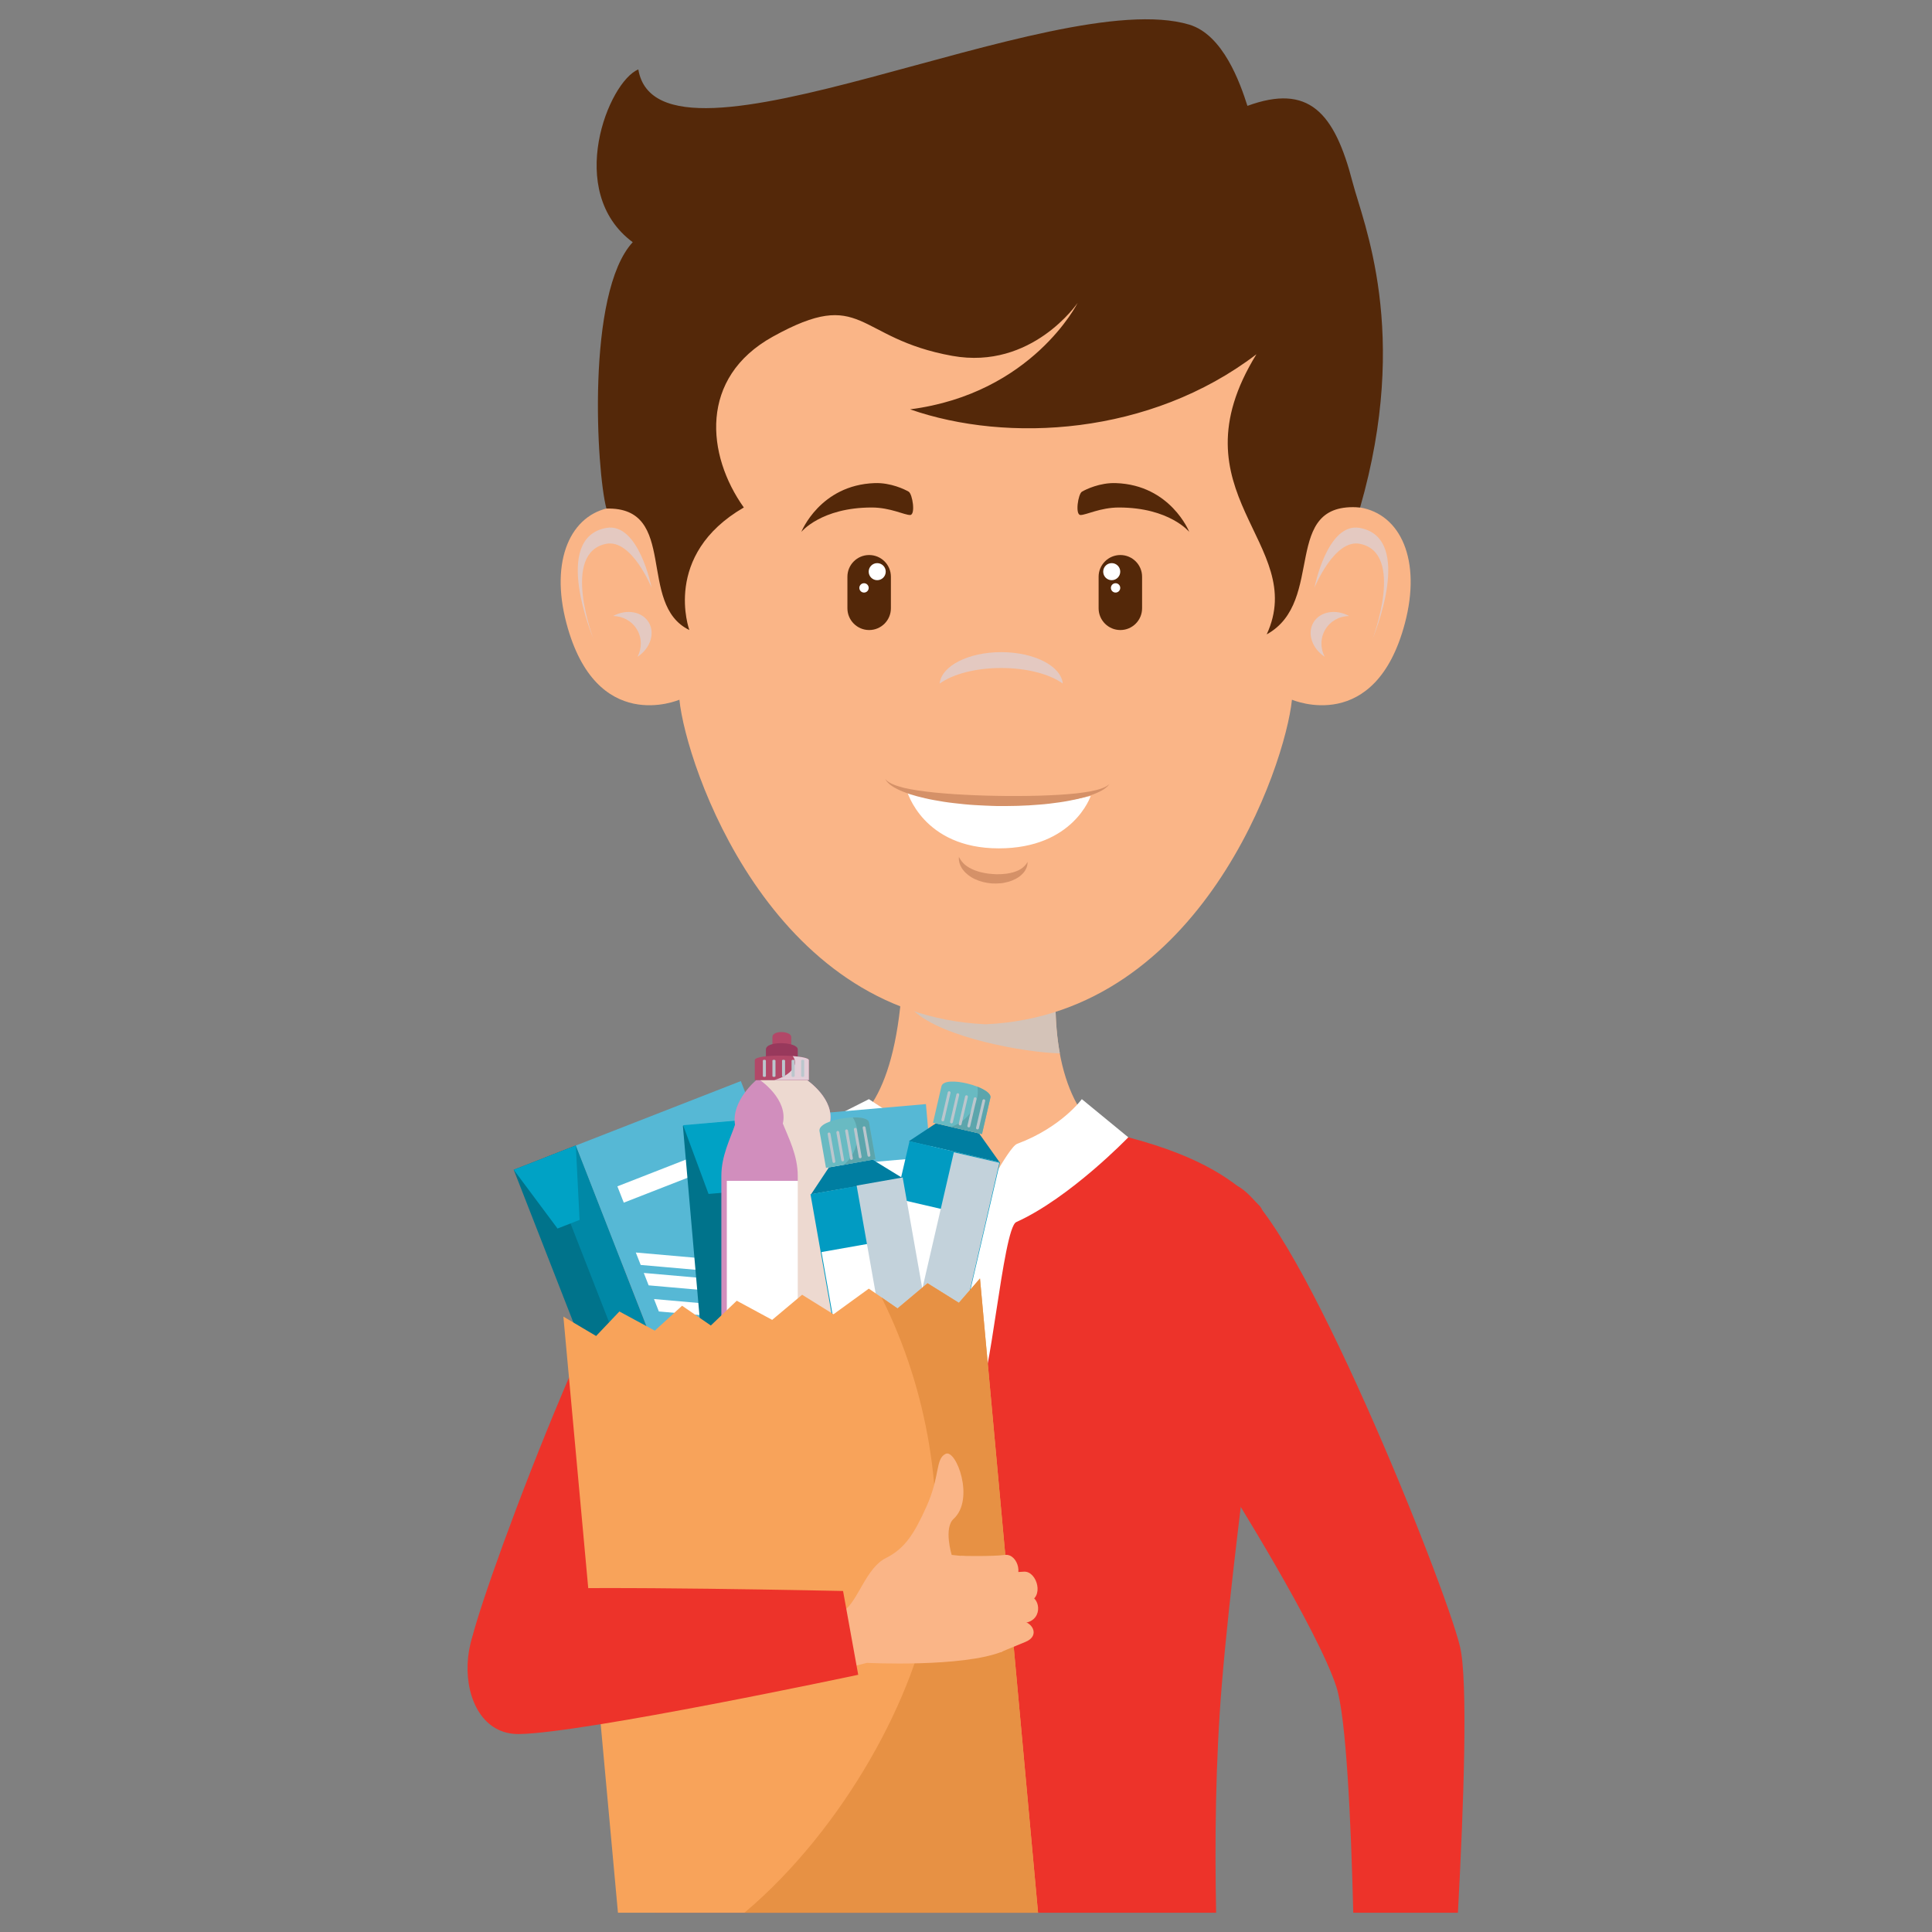<?xml version="1.0" encoding="utf-8"?>
<!-- Generator: Adobe Illustrator 17.0.0, SVG Export Plug-In . SVG Version: 6.00 Build 0)  -->
<!DOCTYPE svg PUBLIC "-//W3C//DTD SVG 1.1//EN" "http://www.w3.org/Graphics/SVG/1.1/DTD/svg11.dtd">
<svg version="1.1" xmlns="http://www.w3.org/2000/svg" xmlns:xlink="http://www.w3.org/1999/xlink" x="0px" y="0px" width="300px"
	 height="300px" viewBox="0 0 300 300" enable-background="new 0 0 300 300" xml:space="preserve">
<rect x="0" y="0" width="300" height="300" fill="#808080" stroke="none"/>
<g id="Layer_1" display="none">
	<g display="inline">
		<path fill="#FFFFFF" d="M167.474,297.653c55.871,0,101.438-18.548,101.438-41.217c0-22.726-45.567-41.274-101.438-41.274
			S65.978,233.71,65.978,256.436C65.978,279.105,111.603,297.653,167.474,297.653L167.474,297.653z"/>
		<path fill="#FFFFFF" d="M167.474,219.112c51.807,0,93.768,16.258,93.768,36.351s-41.961,36.408-93.768,36.408
			s-93.768-16.315-93.768-36.408S115.667,219.112,167.474,219.112L167.474,219.112z"/>
		<path fill="#F27222" d="M167.474,219.112c51.807,0,93.768,16.315,93.768,36.408s-41.961,36.408-93.768,36.408
			s-93.768-16.315-93.768-36.408S115.667,219.112,167.474,219.112L167.474,219.112z M167.474,220.372
			c50.032,0,90.562,15.513,90.562,34.576c0,19.12-40.53,34.633-90.562,34.633s-90.619-15.513-90.619-34.633
			C76.855,235.885,117.442,220.372,167.474,220.372L167.474,220.372z"/>
		<path fill="#CCCCCC" d="M167.474,276.93c30.168,0,54.784-9.216,54.784-20.494c0-11.335-24.615-20.551-54.784-20.551
			c-30.226,0-54.841,9.217-54.841,20.551C112.633,267.714,137.248,276.93,167.474,276.93L167.474,276.93z"/>
		<path fill="#F27222" d="M268.855,257.295c0.057,0.515,0.057,0.973,0.057,1.431c0,22.784-45.395,41.274-101.438,41.274
			S65.978,281.51,65.978,258.726c0-0.458,0.057-0.916,0.115-1.431c1.832,22.154,46.483,39.843,101.381,39.843
			C222.315,297.138,267.023,279.449,268.855,257.295L268.855,257.295z"/>
		<path fill="#F27222" d="M76.34,147.728c0,0,0,2.519-3.32,2.92c-7.327,0.916-35.148-12.308-41.274,13.796
			c-10.705,45.567,112.773,106.075,111.113,74.19l-0.687-13.166c-0.687-12.651-77.911,0.859-93.023-42.705
			c-10.762-31.199,28.623-7.556,35.149,1.431c0,0,4.637-20.952,4.637-22.612C88.934,159.864,76.34,147.728,76.34,147.728
			L76.34,147.728z"/>
		<path fill="#D15D1C" d="M76.34,147.728c0,0,0,2.519-3.32,2.92c-1.603,0.229-4.236-0.286-7.385-0.859
			c4.122,7.213,7.671,16.315,5.667,23.928l0,0c5.839,3.549,10.991,7.671,12.995,10.476c0,0,4.637-20.952,4.637-22.612
			C88.934,159.864,76.34,147.728,76.34,147.728L76.34,147.728z M85.613,231.535c28.794,16.143,58.047,22.726,57.245,7.098
			l-0.687-13.166c-0.401-7.442-27.306-5.839-52.494-12.136c0.744,3.206,0.515,7.327-1.431,12.594
			C87.502,228.1,86.586,229.932,85.613,231.535L85.613,231.535z"/>
		<path fill="#F27222" d="M262.386,142.976c-4.637,52.551-28.336,128.172-93.252,128.172c-64.401,0-88.157-76.251-92.737-128.172
			c34.004,0.458,67.95,0.916,101.896,1.088L262.386,142.976z"/>
		<path fill="#D15D1C" d="M251.453,197.016c-12.995,39.041-38.068,74.133-82.319,74.133c-43.792,0-68.751-35.263-81.746-74.133
			c2.92,5.152,4.98,9.388,7.442,14.655c14.311,30.741,37.782,55.299,74.304,55.299c38.297,0,62.226-26.276,76.422-58.619
			C247.732,203.313,248.132,203.255,251.453,197.016L251.453,197.016z"/>
		<path fill="#D15D1C" d="M256.09,162.211c-4.465,28.565-18.948,69.553-43.964,89.245c6.755-16.658,14.254-40.988,0.057-70.24
			C230.558,178.869,246.816,170.282,256.09,162.211L256.09,162.211z"/>
		<path fill="#FFFFFF" d="M169.363,101.932c123.878,0,123.936,79.399,0,79.399S45.485,101.932,169.363,101.932L169.363,101.932z"/>
		<path fill="#CCCCCC" d="M169.363,177.896c47.743,0,86.726-16.544,86.726-36.752s-38.984-36.751-86.726-36.751
			c-47.8,0-86.726,16.544-86.726,36.751S121.563,177.896,169.363,177.896L169.363,177.896z"/>
		<path fill="#131416" d="M169.363,177.953c44.651,0,81.059-13.796,81.059-30.683s-36.408-30.683-81.059-30.683
			s-81.059,13.796-81.059,30.683S124.712,177.953,169.363,177.953L169.363,177.953z"/>
		<path fill="#434844" d="M165.871,120.25c-16.487,0-31.599,2.175-43.392,5.896c-38.755,12.021-29.252,21.925-2.805,16.086
			c30.397-6.755,52.551-12.708,79.685,5.496c10.419,7.041,19.692,15.8,32.401,9.903c5.038-2.29,9.331-6.297,9.331-10.819
			C241.091,132.5,203.653,120.25,165.871,120.25L165.871,120.25z"/>
		<path fill="#FFFFFF" d="M169.363,114.812c44.766,0,81.059,13.739,81.059,30.683c0,0.344-0.057,0.63-0.057,0.916
			c-1.202-16.544-37.038-29.825-81.002-29.825c-44.021,0-79.857,13.281-81.059,29.825c0-0.286,0-0.572,0-0.916
			C88.304,128.551,124.597,114.812,169.363,114.812L169.363,114.812z"/>
		<path fill="#D15D1C" d="M48.919,151.678c4.064-0.573,7.499-0.744,8.93,1.832c1.488,2.519-2.29,5.438-6.411,5.953
			c-4.064,0.573-7.671,0.515-8.358-1.603C42.393,155.685,44.798,152.193,48.919,151.678L48.919,151.678z"/>
		<path fill="#D15D1C" d="M39.302,163.527c1.317,0,2.462-0.973,2.462-2.175s-1.145-2.175-2.462-2.175
			c-1.374,0-2.462,0.973-2.462,2.175C36.841,162.554,37.928,163.527,39.302,163.527L39.302,163.527z"/>
		<g>
			<path fill="#F2F2F2" d="M162.175,0c2.301,2.217,10.374,10.835,7.948,22.506c-2.803,13.595-11.922,12.508-12.591,25.727
				c-0.544,11.127,9.203,19.243,13.303,23.51c-3.598-6.317-7.823-15.185-7.404-23.468c0.669-13.261,9.747-12.173,12.591-25.727
				C178.238,11.838,167.027,3.221,162.175,0L162.175,0z"/>
			<path fill="#F2F2F2" d="M138.121,38.025c2.05,1.213,9.287,6.149,10.165,14.265c0.962,9.454-5.396,9.747-3.012,18.741
				c2.008,7.53,10.291,11.88,13.93,14.265c-3.765-3.807-8.45-9.329-9.956-14.934c-2.385-8.994,3.974-9.245,2.97-18.699
				C151.466,44.217,142.095,39.657,138.121,38.025L138.121,38.025z"/>
			<path fill="#F2F2F2" d="M198.485,19.745c-2.593,1.799-11.755,9.078-11.629,20.247c0.084,13.01,8.827,12.884,6.944,25.309
				c-1.548,10.458-12.173,17.067-16.775,20.665c4.518-5.522,10.123-13.428,11.253-21.209c1.882-12.466-6.819-12.34-6.944-25.308
				C181.25,29.241,193.34,22.255,198.485,19.745L198.485,19.745z"/>
			<path fill="#F2F2F2" d="M147.868,86.676c0,0-8.492-4.476-10.123-9.956c-1.631-5.522-0.837-10.333-0.837-10.333
				s-5.187,9.621-2.719,14.767C136.657,86.3,147.868,86.676,147.868,86.676L147.868,86.676z"/>
			<path fill="#F2F2F2" d="M190.077,82.702c0,0,8.492-4.434,10.123-9.956c1.673-5.48,0.837-10.291,0.837-10.291
				s5.187,9.621,2.719,14.767C201.33,82.367,190.077,82.702,190.077,82.702L190.077,82.702z"/>
		</g>
	</g>
</g>
<g id="Layer_2">
	<g>
		<path fill="#ED332A" d="M188.839,297.006H101.7c1.212-11.558,2.493-25.854,3.268-40.506c1.707-32.269-2.464-69.818,0-73.033
			c2.676-3.491,10.415-7.433,23.292-9.418c11.525-1.775,22.461,0,22.461,0s12.111-0.703,24.483,2.553
			c11.583,3.052,16.728,6.885,20.38,10.636c3.711,3.819-3.377,44.291-5.851,74.234C188.734,273.555,188.616,286.147,188.839,297.006
			z"/>
		<path fill="#FAB587" d="M151.734,190.137c0,0,24.652-10.014,20.564-12.913c-5.42-3.847-10.156-12.26-7.779-30.981
			c3.397-26.73-22.997-28.729-24.258-4.748c0.648,23.686-4.355,31.278-9.094,34.014
			C128.201,177.224,151.734,190.137,151.734,190.137z"/>
		<path fill="#D4C3B8" d="M164.572,163.562c-5.581-0.131-18.092-2.435-22.576-6.51c-4.114-3.741,0.458-5.637-1.693-10.459
			c0.013-1.621,0.006-3.297-0.042-5.098c1.26-23.981,27.655-21.982,24.258,4.748C163.606,153.43,163.748,159.087,164.572,163.562z"
			/>
		<path fill="#FFFFFF" d="M134.928,170.674c0,0,5.279,3.658,11.585,6.652c1.802,0.852,5.22,10.199,5.22,10.199
			s4.832-9.396,6.196-9.905c6.893-2.568,10.056-6.947,10.056-6.947l7.218,5.928c0,0-9.059,9.406-17.405,13.167
			c-2.079,0.942-4.121,26.612-5.961,26.612c-2.2,0-4.337-25.588-6.37-26.432c-9.83-4.056-17.209-15.9-17.209-15.9L134.928,170.674z"
			/>
		<path fill="#FAB587" d="M94.913,78.802c1.976-0.327,6.382,0,8.409,2.592c-0.176-6.826-2.497-17.204-2.615-24.806
			c-0.397-26.457,27.972-39.864,52.348-37.982c24.377-1.882,52.74,11.525,52.343,37.982c-0.116,7.602-2.437,17.979-2.612,24.806
			c2.031-2.592,6.431-2.919,8.41-2.592c6.327,1.054,9.539,8.223,6.96,17.963c-4.603,17.4-17.354,11.954-17.543,11.888
			c-1.047,10.294-14.079,48.736-47.357,50.388c-0.067,0.005-0.133,0-0.201,0c-0.069,0-0.132,0.005-0.201,0
			c-33.279-1.651-46.314-40.094-47.357-50.388c-0.189,0.067-12.942,5.512-17.544-11.888C85.375,87.025,88.583,79.856,94.913,78.802z
			"/>
		<path fill="#542809" d="M107.041,97.828c-8.215-3.965-1.605-19.161-12.876-18.856c-1.537-5.729-3.168-33.533,4.085-41.363
			c-10.585-7.83-3.773-24.94,0.869-26.825c3.187,18.851,64.579-13.248,85.551-6.959c5.273,1.583,7.903,9.083,9.03,12.613
			c9.519-3.481,13.522,0.993,16.337,11.891c1.59,6.16,9.01,23.2,1.159,50.473c-12.468-1.033-5.204,14.579-14.502,19.703
			c6.536-14.144-14.929-21.894-1.594-43.497c-16.518,12.615-38.666,13.827-53.781,8.554c18.984-2.458,26.016-16.53,26.016-16.53
			s-7.081,10.45-19.46,8.227c-15.181-2.732-13.71-10.838-27.88-2.98c-11.487,6.372-10.295,18.387-4.495,26.523
			C102.759,86.184,107.041,97.828,107.041,97.828z"/>
		<g>
			<path fill="#542809" d="M168.003,76.348c0.598-0.351,2.787-1.42,5.268-1.332c8.5,0.29,11.398,7.578,11.398,7.578
				s-3.081-3.789-10.927-3.789c-2.9,0-5.104,1.185-5.968,1.163C166.911,79.945,167.409,76.707,168.003,76.348z"/>
			<path fill="#542809" d="M141.098,76.348c-0.595-0.351-2.787-1.42-5.267-1.332c-8.499,0.29-11.4,7.578-11.4,7.578
				s3.08-3.789,10.928-3.789c2.903,0,5.101,1.185,5.97,1.163C142.195,79.945,141.695,76.707,141.098,76.348z"/>
			<path fill="#FFFFFF" d="M140.824,122.788c0,0,2.429,8.945,14.272,8.945c11.592,0,14.268-8.14,14.268-8.14
				s-5.841,1.507-13.756,1.507C147.702,125.1,140.824,122.788,140.824,122.788z"/>
			<g>
				<path fill="#D59168" d="M172.264,121.749c0,0-0.089,0.109-0.256,0.314c-0.179,0.182-0.5,0.461-0.942,0.693
					c-0.881,0.495-2.246,0.978-3.914,1.348c-0.834,0.181-1.743,0.36-2.71,0.492c-0.966,0.136-1.987,0.27-3.047,0.344
					c-1.059,0.085-2.155,0.164-3.269,0.188c-1.114,0.031-2.246,0.036-3.378,0.029c-1.132-0.029-2.263-0.078-3.376-0.146
					c-1.113-0.063-2.205-0.183-3.261-0.305c-1.057-0.115-2.073-0.282-3.034-0.46c-0.962-0.168-1.864-0.384-2.689-0.605
					c-0.413-0.113-0.807-0.233-1.179-0.347c-0.369-0.137-0.719-0.256-1.044-0.387c-0.648-0.265-1.197-0.543-1.617-0.827
					c-0.428-0.269-0.709-0.568-0.873-0.776c-0.141-0.226-0.217-0.347-0.217-0.347s0.098,0.1,0.28,0.289
					c0.198,0.166,0.519,0.37,0.961,0.558c0.438,0.194,1.004,0.358,1.652,0.527c0.655,0.155,1.404,0.292,2.224,0.422
					c0.824,0.118,1.718,0.227,2.669,0.324c0.95,0.097,1.955,0.168,2.995,0.242c1.04,0.08,2.119,0.107,3.213,0.167
					c1.095,0.049,2.209,0.076,3.322,0.091c1.113,0.025,2.227,0.038,3.324,0.025c1.096-0.017,2.176-0.007,3.218-0.049
					c2.086-0.061,4.03-0.172,5.687-0.341c0.825-0.1,1.582-0.194,2.245-0.319c0.659-0.131,1.235-0.26,1.687-0.422
					c0.461-0.156,0.786-0.319,1.01-0.468C172.154,121.838,172.264,121.749,172.264,121.749z"/>
			</g>
			<g>
				<path fill="#D59168" d="M159.558,133.836c-0.018,0.002,0.031,0.209-0.062,0.592c-0.044,0.198-0.126,0.425-0.271,0.664
					c-0.136,0.247-0.337,0.5-0.593,0.733c-0.503,0.487-1.237,0.86-2.048,1.097c-0.409,0.101-0.835,0.212-1.275,0.237
					c-0.439,0.039-0.886,0.042-1.332,0.018c-0.889-0.081-1.773-0.28-2.542-0.646c-0.773-0.344-1.427-0.856-1.853-1.401
					c-0.439-0.537-0.621-1.105-0.668-1.485c-0.041-0.188-0.02-0.344-0.021-0.445c0.003-0.1,0.004-0.153,0.004-0.153
					s0.09,0.201,0.29,0.495c0.192,0.296,0.519,0.663,0.981,0.982c0.466,0.316,1.054,0.601,1.733,0.8
					c0.333,0.116,0.7,0.167,1.061,0.253c0.368,0.065,0.744,0.12,1.125,0.135c0.757,0.077,1.522,0.033,2.223-0.05
					c0.345-0.065,0.687-0.112,0.993-0.206c0.307-0.092,0.593-0.193,0.844-0.316c0.246-0.127,0.473-0.257,0.65-0.406
					c0.177-0.145,0.336-0.294,0.435-0.426C159.459,134.042,159.551,133.825,159.558,133.836z"/>
			</g>
			<path fill="#542809" d="M131.586,94.455c0,1.865,1.516,3.377,3.377,3.377l0,0c1.863,0,3.375-1.512,3.375-3.377v-4.9
				c0-1.863-1.511-3.371-3.375-3.371l0,0c-1.861,0-3.377,1.509-3.377,3.371V94.455z"/>
			<path fill="#542809" d="M170.592,94.455c0,1.865,1.514,3.377,3.377,3.377l0,0c1.861,0,3.373-1.512,3.373-3.377v-4.9
				c0-1.863-1.512-3.371-3.373-3.371l0,0c-1.863,0-3.377,1.509-3.377,3.371V94.455z"/>
			<path fill="#FFFFFF" d="M171.304,88.765c0,0.734,0.588,1.327,1.321,1.327c0.731,0,1.325-0.593,1.325-1.327
				c0-0.73-0.594-1.322-1.325-1.322C171.892,87.443,171.304,88.035,171.304,88.765z"/>
			<path fill="#FFFFFF" d="M134.89,88.765c0,0.734,0.593,1.327,1.321,1.327c0.733,0,1.326-0.593,1.326-1.327
				c0-0.73-0.593-1.322-1.326-1.322C135.483,87.443,134.89,88.035,134.89,88.765z"/>
			<circle fill="#FFFFFF" cx="173.225" cy="91.288" r="0.725"/>
			<circle fill="#FFFFFF" cx="134.164" cy="91.288" r="0.726"/>
			<path fill="#E4C9C1" d="M155.468,103.728c-4.039,0-7.558,0.967-9.558,2.418c0.258-2.717,4.419-4.881,9.558-4.881
				c5.141,0,9.3,2.164,9.561,4.878C163.026,104.695,159.508,103.728,155.468,103.728z"/>
			<path fill="#E4C9C1" d="M205.795,97.743c-0.799,1.337-0.775,2.93-0.096,4.241c-1.972-1.299-2.756-3.635-1.74-5.341
				c1.018-1.699,3.456-2.114,5.529-0.992C208.016,95.672,206.597,96.406,205.795,97.743z"/>
			<path fill="#E4C9C1" d="M98.904,97.743c0.798,1.337,0.773,2.93,0.094,4.241c1.972-1.299,2.758-3.635,1.739-5.341
				c-1.017-1.699-3.454-2.114-5.527-0.992C96.687,95.672,98.1,96.406,98.904,97.743z"/>
			<path fill="#E4C9C1" d="M94.136,84.442c-7.079,1.388-1.982,14.762-1.982,14.762s-6.631-15.659,1.982-17.227
				c5.058-0.918,7.049,9.29,7.049,9.29S98.1,83.667,94.136,84.442z"/>
			<path fill="#E4C9C1" d="M211.152,84.442c7.081,1.388,1.978,14.762,1.978,14.762s6.632-15.659-1.978-17.227
				c-5.059-0.918-7.047,9.29-7.047,9.29S207.185,83.667,211.152,84.442z"/>
		</g>
		<path fill="#ED332A" d="M210.134,297.006c-0.358-14.289-1.091-30.338-2.609-35.027c-2.898-8.993-16.682-30.927-16.682-30.927
			s-7.992-51.63,1.33-46.872c9.322,4.761,32.164,61.663,34.533,71.49c1.267,5.264,0.588,24.545-0.321,41.336H210.134z"/>
		<path fill="#ED332A" d="M91.338,259.586c2.901-8.993,16.686-30.927,16.686-30.927s7.994-51.629-1.333-46.871
			c-9.32,4.761-31.017,62.728-33.385,72.558C70.935,264.177,88.435,268.577,91.338,259.586z"/>
		<g>
			<g>
				<polygon fill="#00738B" points="101.586,237.492 111.232,233.726 89.413,177.875 79.769,181.638 				"/>
				<polygon fill="#0088A6" points="106.407,235.607 111.232,233.726 89.413,177.875 84.597,179.756 				"/>
				<polygon fill="#00A2C5" points="86.573,190.766 89.997,189.429 89.413,177.875 79.769,181.638 				"/>
				<polygon fill="#00A2C5" points="104.424,224.598 100.998,225.938 101.586,237.492 111.232,233.726 				"/>
				<polygon fill="#56B8D5" points="111.232,233.726 136.846,223.721 115.035,167.869 89.413,177.875 				"/>
				<polygon fill="#FFFFFF" points="96.861,186.748 116.337,179.144 115.35,176.606 95.866,184.215 				"/>
				<polygon fill="#FFFFFF" points="99.486,196.42 125.12,198.677 124.37,196.745 98.729,194.49 				"/>
				<polygon fill="#FFFFFF" points="103.891,207.703 129.529,209.959 128.778,208.028 103.137,205.771 				"/>
				<polygon fill="#FFFFFF" points="102.306,203.644 127.945,205.901 127.19,203.972 101.551,201.715 				"/>
				<polygon fill="#FFFFFF" points="100.721,199.588 126.362,201.845 125.606,199.913 99.967,197.662 				"/>
				
					<rect x="111.403" y="227.45" transform="matrix(0.932 -0.363 0.363 0.932 -75.455 56.825)" fill="#FFFFFF" width="3.988" height="3.264"/>
			</g>
			<g>
				
					<rect x="108.648" y="174.165" transform="matrix(-0.996 0.087 -0.087 -0.996 244.927 397.645)" fill="#00738B" width="10.349" height="59.959"/>
				
					<rect x="113.813" y="173.941" transform="matrix(-0.996 0.087 -0.087 -0.996 250.039 396.983)" fill="#0088A6" width="5.174" height="59.959"/>
				<polygon fill="#00A2C5" points="110.022,185.396 113.682,185.077 116.382,173.829 106.067,174.722 				"/>
				<polygon fill="#00A2C5" points="117.618,222.889 113.958,223.208 111.264,234.46 121.574,233.562 				"/>
				<polygon fill="#56B8D5" points="121.574,233.562 148.976,231.181 143.778,171.443 116.382,173.829 				"/>
				
					<rect x="120.868" y="180.818" transform="matrix(-0.996 0.086 -0.086 -0.996 277.916 352.311)" fill="#FFFFFF" width="20.908" height="2.721"/>
				<polygon fill="#FFFFFF" points="120.815,194.461 144.783,203.848 144.604,201.787 120.641,192.397 				"/>
				<polygon fill="#FFFFFF" points="121.866,206.522 145.83,215.911 145.654,213.846 121.692,204.459 				"/>
				<polygon fill="#FFFFFF" points="121.487,202.183 145.455,211.573 145.274,209.511 121.309,200.125 				"/>
				<polygon fill="#FFFFFF" points="121.111,197.848 145.078,207.235 144.898,205.175 120.931,195.785 				"/>
				
					<rect x="122.97" y="228.081" transform="matrix(0.996 -0.087 0.087 0.996 -19.538 11.76)" fill="#FFFFFF" width="3.986" height="3.269"/>
			</g>
			<g>
				<rect x="113.455" y="210.51" fill="#D17EB3" width="16.268" height="8.188"/>
				<path fill="#D18EBD" d="M117.44,167.71h7.859c0,0,4.424,2.98,3.551,6.753c0.881,2.221,2.318,4.939,2.318,8.112
					c0,9.421,0,34.675,0,34.675h-19.156c0,0,0-25.131,0-34.675c0-3.095,1.387-5.753,2.12-7.924
					C113.526,170.961,117.44,167.71,117.44,167.71z"/>
				<rect x="112.86" y="183.359" fill="#FFFFFF" width="12.14" height="25.527"/>
				<path fill="#B24868" d="M122.862,161.018c0-0.942-2.919-1.081-2.919,0c0,0.461,0,2.27,0,2.27h2.919
					C122.862,163.288,122.862,161.658,122.862,161.018z"/>
				<path fill="#98395C" d="M123.874,162.955c0-1.203-4.944-1.386-4.944,0c0,0.585,0,2.896,0,2.896h4.944
					C123.874,165.851,123.874,163.768,123.874,162.955z"/>
				<path fill="#EDD9D0" d="M121.556,174.463c0.873-3.773-3.551-6.753-3.551-6.753h7.293c0,0,4.424,2.98,3.551,6.753
					c0.881,2.221,2.318,4.939,2.318,8.112c0,9.421,0,34.675,0,34.675h-7.293c0,0,0-25.254,0-34.675
					C123.874,179.403,122.441,176.684,121.556,174.463z"/>
				<path fill="#B24868" d="M125.604,164.62c0-0.864-8.4-1.013-8.4,0c0,0.629,0,3.09,0,3.09h8.4
					C125.604,167.71,125.604,165.49,125.604,164.62z"/>
				<path fill="#E3CED8" d="M123.088,163.984c1.404,0.106,2.516,0.322,2.516,0.636c0,0.87,0,3.09,0,3.09h-5.373
					C122.797,167.005,124.143,165.299,123.088,163.984z"/>
				<path fill="#BBC6CD" d="M124.404,167.098c0,0.069,0.106,0.123,0.239,0.123l0,0c0.13,0,0.237-0.054,0.237-0.123v-2.412
					c0-0.069-0.107-0.123-0.237-0.123l0,0c-0.133,0-0.239,0.053-0.239,0.123V167.098z"/>
				<path fill="#BBC6CD" d="M122.915,167.098c0,0.069,0.107,0.123,0.241,0.123l0,0c0.131,0,0.24-0.054,0.24-0.123v-2.412
					c0-0.069-0.108-0.123-0.24-0.123l0,0c-0.134,0-0.241,0.053-0.241,0.123V167.098z"/>
				<path fill="#BBC6CD" d="M121.432,167.098c0,0.069,0.099,0.123,0.238,0.123l0,0c0.127,0,0.236-0.054,0.236-0.123v-2.412
					c0-0.069-0.109-0.123-0.236-0.123l0,0c-0.139,0-0.238,0.053-0.238,0.123V167.098z"/>
				<path fill="#BBC6CD" d="M119.943,167.098c0,0.069,0.104,0.123,0.238,0.123l0,0c0.127,0,0.237-0.054,0.237-0.123v-2.412
					c0-0.069-0.111-0.123-0.237-0.123l0,0c-0.135,0-0.238,0.053-0.238,0.123V167.098z"/>
				<path fill="#BBC6CD" d="M118.453,167.098c0,0.069,0.107,0.123,0.239,0.123l0,0c0.128,0,0.237-0.054,0.237-0.123v-2.412
					c0-0.069-0.109-0.123-0.237-0.123l0,0c-0.132,0-0.239,0.053-0.239,0.123V167.098z"/>
			</g>
			<g>
				<polygon fill="#007EA1" points="145.834,216.092 144.195,223.16 132.256,220.398 133.897,213.326 				"/>
				<polygon fill="#007EA1" points="152.036,175.998 155.205,180.456 141.141,177.199 145.32,174.441 				"/>
				
					<rect x="136.23" y="178.286" transform="matrix(-0.974 -0.226 0.226 -0.974 238.209 425.726)" fill="#019BC2" width="14.433" height="41.914"/>
				
					<rect x="136.793" y="186.956" transform="matrix(0.974 0.226 -0.226 0.974 47.984 -26.95)" fill="#FFFFFF" width="10.337" height="19.23"/>
				<path fill="#69BAC2" d="M153.787,170.444c0.37-1.591-7.168-3.615-7.599-1.761c-0.268,1.15-1.31,5.656-1.31,5.656l7.601,1.76
					C152.479,176.099,153.421,172.035,153.787,170.444z"/>
				<path fill="#5CA5AC" d="M151.784,168.752c1.228,0.486,2.136,1.118,2.003,1.692c-0.366,1.591-1.308,5.655-1.308,5.655
					l-4.856-1.121C150.241,174.23,152.181,171.383,151.784,168.752z"/>
				<path fill="#BBC6CD" d="M151.565,175.108c-0.028,0.116,0.048,0.236,0.168,0.265l0,0c0.117,0.026,0.24-0.049,0.268-0.167
					l0.977-4.241c0.031-0.118-0.042-0.237-0.161-0.265l0,0c-0.12-0.026-0.239,0.045-0.265,0.167L151.565,175.108z"/>
				<path fill="#BBC6CD" d="M150.22,174.793c-0.027,0.121,0.049,0.239,0.165,0.266l0,0c0.12,0.027,0.241-0.048,0.265-0.167
					l0.985-4.24c0.026-0.119-0.045-0.234-0.163-0.264l0,0c-0.122-0.028-0.238,0.046-0.265,0.166L150.22,174.793z"/>
				<path fill="#BBC6CD" d="M148.874,174.482c-0.025,0.118,0.048,0.237,0.166,0.265l0,0c0.123,0.026,0.24-0.048,0.265-0.163
					l0.983-4.241c0.028-0.123-0.047-0.239-0.165-0.265l0,0c-0.122-0.026-0.235,0.045-0.261,0.163L148.874,174.482z"/>
				<path fill="#BBC6CD" d="M147.529,174.17c-0.028,0.122,0.047,0.236,0.164,0.264l0,0c0.12,0.028,0.241-0.044,0.267-0.162
					l0.979-4.242c0.029-0.122-0.045-0.238-0.163-0.266l0,0c-0.12-0.026-0.241,0.045-0.266,0.165L147.529,174.17z"/>
				<path fill="#BBC6CD" d="M146.184,173.857c-0.027,0.121,0.047,0.237,0.166,0.265l0,0c0.119,0.026,0.233-0.045,0.266-0.164
					l0.98-4.241c0.03-0.12-0.047-0.238-0.167-0.265l0,0c-0.118-0.026-0.237,0.047-0.262,0.163L146.184,173.857z"/>
				
					<rect x="143.313" y="179.098" transform="matrix(-0.974 -0.225 0.225 -0.974 245.039 428.069)" fill="#C3D2DB" width="7.257" height="41.914"/>
			</g>
			<g>
				<polygon fill="#007EA1" points="145.489,219.399 146.75,226.542 134.685,228.675 133.418,221.524 				"/>
				<polygon fill="#007EA1" points="135.496,180.075 140.158,182.935 125.942,185.447 128.711,181.275 				"/>
				
					<rect x="129.479" y="183.869" transform="matrix(-0.985 0.174 -0.174 -0.985 306.892 382.796)" fill="#019BC2" width="14.433" height="41.915"/>
				
					<rect x="129.114" y="193.334" transform="matrix(0.985 -0.174 0.174 0.985 -33.254 26.451)" fill="#FFFFFF" width="10.342" height="19.232"/>
				<path fill="#69BAC2" d="M134.936,174.286c-0.284-1.613-8.018-0.523-7.682,1.352c0.201,1.163,1.006,5.716,1.006,5.716
					l7.684-1.357C135.944,179.997,135.216,175.887,134.936,174.286z"/>
				<path fill="#5CA5AC" d="M132.429,173.51c1.316-0.036,2.399,0.19,2.507,0.775c0.28,1.601,1.008,5.711,1.008,5.711l-4.91,0.867
					C133.153,179.152,133.819,175.772,132.429,173.51z"/>
				<path fill="#BBC6CD" d="M134.713,179.436c0.023,0.122,0.139,0.205,0.26,0.183l0,0c0.118-0.023,0.198-0.135,0.18-0.258
					l-0.757-4.289c-0.021-0.118-0.136-0.196-0.256-0.176l0,0c-0.123,0.02-0.203,0.136-0.18,0.255L134.713,179.436z"/>
				<path fill="#BBC6CD" d="M133.353,179.681c0.027,0.119,0.138,0.198,0.256,0.177l0,0c0.121-0.022,0.2-0.137,0.18-0.26
					l-0.758-4.284c-0.022-0.12-0.133-0.201-0.255-0.181l0,0c-0.121,0.022-0.203,0.136-0.182,0.258L133.353,179.681z"/>
				<path fill="#BBC6CD" d="M131.995,179.919c0.021,0.123,0.133,0.201,0.253,0.176l0,0c0.123-0.02,0.203-0.131,0.182-0.252
					l-0.758-4.288c-0.02-0.123-0.137-0.201-0.255-0.181l0,0c-0.12,0.025-0.201,0.137-0.18,0.255L131.995,179.919z"/>
				<path fill="#BBC6CD" d="M130.634,180.156c0.02,0.123,0.135,0.204,0.254,0.18l0,0c0.122-0.016,0.203-0.132,0.18-0.255
					l-0.758-4.288c-0.022-0.118-0.132-0.198-0.254-0.176l0,0c-0.119,0.02-0.2,0.136-0.183,0.258L130.634,180.156z"/>
				<path fill="#BBC6CD" d="M129.275,180.4c0.02,0.12,0.135,0.198,0.255,0.178l0,0c0.117-0.02,0.198-0.137,0.178-0.255l-0.758-4.284
					c-0.02-0.123-0.134-0.205-0.252-0.181l0,0c-0.125,0.02-0.202,0.131-0.182,0.254L129.275,180.4z"/>
				
					<rect x="136.599" y="183.248" transform="matrix(-0.985 0.174 -0.174 -0.985 313.896 380.851)" fill="#C3D2DB" width="7.259" height="41.915"/>
			</g>
			<polygon fill="#F8A35A" points="95.955,297.006 87.482,204.439 92.564,207.453 96.179,203.644 101.678,206.622 105.914,202.755 
				110.377,205.822 114.404,201.976 119.901,204.949 124.552,201.048 129.426,204.079 134.91,200.098 139.368,203.17 
				144.024,199.261 148.895,202.299 152.171,198.519 161.186,297.006 			"/>
			<path fill="#E79144" d="M115.598,297.006c15.439-13.011,26.878-34.038,29.023-49.086c2.188-15.331-0.508-32.014-7.74-46.463
				l2.487,1.713l4.657-3.909l4.87,3.038l3.277-3.78l9.015,98.487H115.598z"/>
		</g>
		<g>
			<g>
				<path fill="#FAB587" d="M146.843,225.751c-1.63,0.778-0.829,3.408-2.981,8.192c-1.898,4.204-3.33,6.512-6.337,8.011
					c-3.004,1.497-4.287,6.573-6.414,8.123c-2.127,1.554-13.1,2.903-13.1,2.903l1.798,8.944l14.816-3.715
					c0,0,14.849,0.745,21.047-1.767c0.277-1.621-3.004-12.963-3.004-12.963l-0.727-1.604l-4.164-0.428c0,0-1.27-4.174,0.301-5.602
					C151.413,232.802,148.467,224.971,146.843,225.751z"/>
			</g>
			<path fill="#FAB587" d="M158.316,251.705c1.906-0.084,3.318,2.263,0.936,3.239c-2.435,0.995-3.936,1.631-3.936,1.631
				l-2.305-3.977C153.012,252.598,156.415,251.788,158.316,251.705z"/>
			<path fill="#FAB587" d="M159.472,247.767c2.023-0.083,2.619,3.615-0.124,4.192c-2.744,0.571-6.489,2.026-6.489,2.026
				l-0.537-5.494C152.323,248.491,157.444,247.849,159.472,247.767z"/>
			<path fill="#FAB587" d="M159.028,244.047c2.025-0.082,3.234,4.148,0.492,4.725c-2.744,0.573-7.355,1.543-7.355,1.543
				l-0.532-5.498C151.632,244.817,156.996,244.125,159.028,244.047z"/>
			<path fill="#FAB587" d="M156.057,241.448c2.008-0.269,3.22,3.72,0.525,4.471c-2.691,0.747-7.61,2.552-7.61,2.552l0.221-6.878
				C149.192,241.593,154.049,241.711,156.057,241.448z"/>
		</g>
		<path fill="#ED332A" d="M133.263,260.059l-2.353-13.012c0,0-39.62-0.856-49.047-0.217c-11.891,0.806-12.364,22.591-1.267,22.432
			C90.705,269.114,133.263,260.059,133.263,260.059z"/>
	</g>
</g>
</svg>
